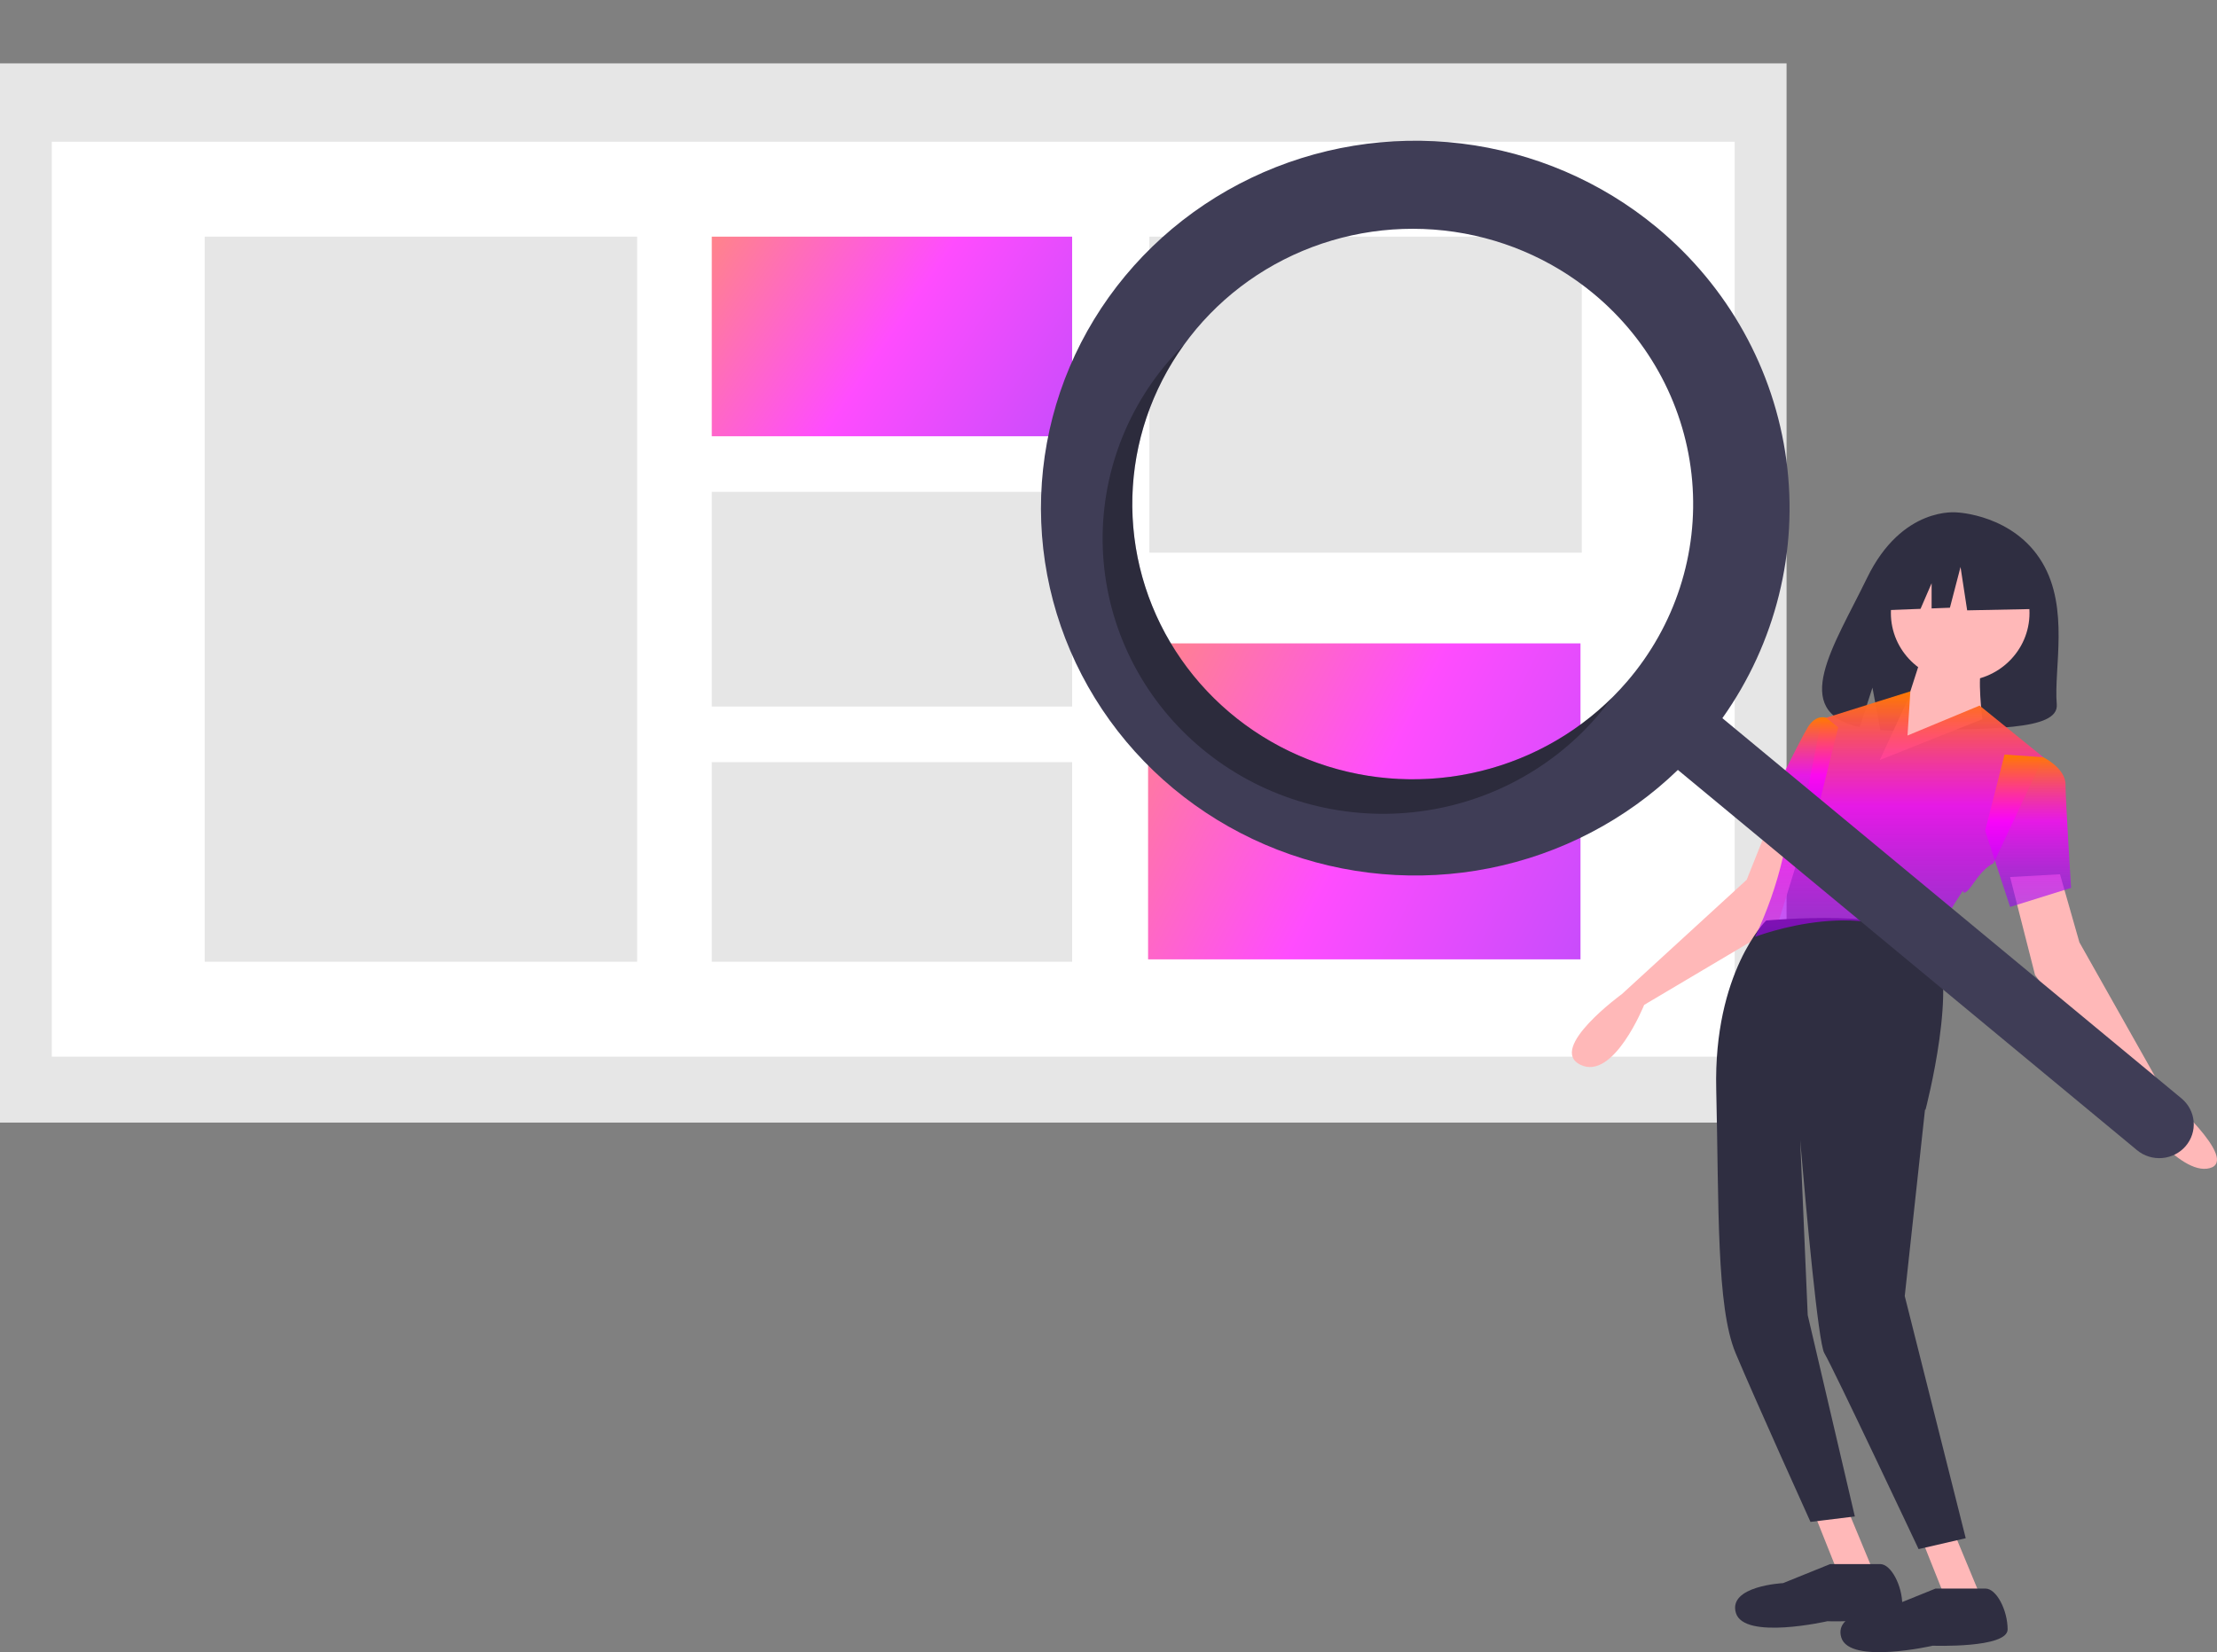 <svg width="530" height="395" viewBox="0 0 530 395" fill="none" xmlns="http://www.w3.org/2000/svg">
<rect x="0" y="0" width="530" height="395" fill="#808080" stroke="none"/>
<path d="M427.098 15.151H0V268.384H427.098V15.151Z" fill="#E6E6E6"/>
<path d="M414.697 33.883H12.384V252.623H414.697V33.883Z" fill="white"/>
<path d="M152.315 56.579H48.94V229.927H152.315V56.579Z" fill="#E6E6E6"/>
<path d="M256.306 56.579H170.16V104.295H256.306V56.579Z" fill="url(#paint0_linear)"/>
<path d="M377.836 153.819H274.464V229.361H377.836V153.819Z" fill="url(#paint1_linear)"/>
<path d="M256.306 117.583H170.16V168.923H256.306V117.583Z" fill="#E6E6E6"/>
<path d="M256.306 182.211H170.16V229.927H256.306V182.211Z" fill="#E6E6E6"/>
<path d="M378.141 56.579H274.766V132.123H378.141V56.579Z" fill="#E6E6E6"/>
<path d="M488.204 134.453C481.385 123.045 467.895 122.514 467.895 122.514C467.895 122.514 454.749 120.849 446.316 138.223C438.455 154.417 427.607 170.053 444.569 173.844L447.633 164.402L449.53 174.547C451.945 174.719 454.368 174.76 456.788 174.669C474.953 174.089 492.252 174.839 491.695 168.386C490.955 159.806 494.766 145.429 488.204 134.453Z" fill="#2F2E41"/>
<path d="M423.54 195.361L417.575 210.323L387.752 237.646C387.752 237.646 369.857 250.657 377.81 254.56C385.763 258.463 393.054 240.248 393.054 240.248L424.865 221.383L431.493 199.915L423.54 195.361Z" fill="#FFB8B8"/>
<path d="M433.481 361.249L439.446 376.211H448.061L440.771 358.647L433.481 361.249Z" fill="#FFB8B8"/>
<path d="M459.328 367.754L465.293 382.717H473.908L466.618 365.152L459.328 367.754Z" fill="#FFB8B8"/>
<path d="M458.665 370.356L469.932 367.754L455.352 309.856L460.193 265.307L460.322 265.294C460.322 265.294 468.607 233.743 461.979 225.286C455.352 216.829 422.214 220.081 422.214 220.081C422.214 220.081 409.622 232.442 410.285 260.415C410.948 288.388 410.285 312.458 414.924 323.517C419.563 334.577 432.818 363.851 432.818 363.851L443.422 362.55L432.156 314.41L430.354 272.562C431.788 289.332 434.673 321.131 436.132 323.517C438.12 326.77 458.665 370.356 458.665 370.356Z" fill="#2F2E41"/>
<path d="M492.466 209.022L497.105 225.286L517.65 261.716C517.65 261.716 535.544 277.329 528.254 279.281C520.964 281.232 509.697 264.969 509.697 264.969L486.501 233.092L480.536 209.673L492.466 209.022Z" fill="#FFB8B8"/>
<path d="M468.607 162.834C477.757 162.834 485.175 155.553 485.175 146.57C485.175 137.588 477.757 130.307 468.607 130.307C459.456 130.307 452.038 137.588 452.038 146.57C452.038 155.553 459.456 162.834 468.607 162.834Z" fill="#FFB8B8"/>
<path d="M459.991 155.027L456.015 167.388L449.387 181.7L473.909 171.941C473.909 171.941 472.583 161.533 473.909 158.931L459.991 155.027Z" fill="#FFB8B8"/>
<path d="M488.489 181.049L473.246 168.689L456.015 175.845L456.69 165.289L438.304 171.053L435.469 171.941L431.493 192.108C431.493 192.108 428.842 194.06 426.191 205.119C424.661 211.618 422.439 217.941 419.564 223.985C419.564 223.985 448.062 212.925 461.979 227.888C461.979 227.888 463.967 226.587 463.305 224.635C462.642 222.684 469.269 212.925 469.269 212.925C469.269 212.925 469.269 214.877 471.92 210.974C474.571 207.071 476.56 206.42 476.56 206.42L488.489 181.049Z" fill="url(#paint2_linear)"/>
<path d="M439.446 173.893L436.551 171.602C436.551 171.602 434.144 170.64 432.156 173.893C430.167 177.146 420.226 197.313 420.226 197.313L432.156 203.167L439.446 173.893Z" fill="url(#paint3_linear)"/>
<path d="M479.211 180.398L488.489 181.049C488.489 181.049 493.791 183.651 493.791 187.554C493.791 191.458 495.116 212.275 495.116 212.275L480.536 216.829L474.572 198.614L479.211 180.398Z" fill="url(#paint4_linear)"/>
<path d="M437.531 373.934L426.264 378.488C426.264 378.488 413.009 379.139 414.997 385.644C416.986 392.149 436.868 387.596 436.868 387.596C436.868 387.596 454.762 388.246 454.762 383.692C454.762 379.139 452.111 373.934 449.46 373.934H437.531Z" fill="#2F2E41"/>
<path d="M462.715 379.789L451.448 384.343C451.448 384.343 438.193 384.993 440.182 391.499C442.17 398.004 462.052 393.45 462.052 393.45C462.052 393.45 479.946 394.101 479.946 389.547C479.946 384.993 477.295 379.789 474.644 379.789H462.715Z" fill="#2F2E41"/>
<path d="M485.19 133.354L471.861 126.441L453.456 129.269L449.648 145.921L459.127 145.56L461.775 139.442V145.459L466.15 145.293L468.688 135.553L470.275 145.921L485.825 145.607L485.19 133.354Z" fill="#2F2E41"/>
<path d="M396.044 54.35C382.786 43.369 366.563 36.408 349.348 34.312C332.133 32.217 314.669 35.078 299.08 42.547C283.492 50.017 270.451 61.773 261.545 76.385C252.639 90.997 248.252 107.835 248.918 124.85C249.583 141.865 255.273 158.323 265.293 172.221C275.314 186.12 289.235 196.86 305.361 203.135C321.487 209.409 339.123 210.948 356.124 207.563C373.124 204.178 388.756 196.016 401.117 184.07L510.88 274.981C511.707 275.667 512.665 276.186 513.696 276.508C514.728 276.831 515.815 276.951 516.894 276.861C517.973 276.772 519.024 276.474 519.986 275.986C520.948 275.498 521.802 274.828 522.501 274.016C523.199 273.203 523.728 272.264 524.056 271.251C524.385 270.238 524.507 269.171 524.415 268.112C524.324 267.053 524.02 266.022 523.523 265.078C523.025 264.133 522.343 263.295 521.515 262.609L411.753 171.698C424.504 153.734 429.961 131.744 427.055 110.037C424.149 88.33 413.09 68.47 396.044 54.35V54.35ZM388.968 162.943C380.417 172.891 369.053 180.126 356.313 183.734C343.573 187.341 330.029 187.16 317.394 183.212C304.759 179.264 293.6 171.727 285.329 161.554C277.058 151.381 272.046 139.029 270.927 126.06C269.808 113.091 272.631 100.088 279.041 88.694C285.451 77.3 295.158 68.028 306.937 62.05C318.715 56.072 332.034 53.657 345.211 55.109C358.388 56.562 370.83 61.817 380.964 70.21C394.553 81.466 403.031 97.559 404.532 114.95C406.033 132.341 400.434 149.604 388.968 162.943V162.943Z" fill="#3F3D56"/>
<path opacity="0.3" d="M294.495 170.8C281.633 160.146 273.324 145.135 271.217 128.746C269.109 112.357 273.357 95.79 283.118 82.334C281.836 83.601 280.597 84.928 279.401 86.315C273.722 92.919 269.425 100.557 266.754 108.792C264.083 117.027 263.09 125.698 263.833 134.31C264.576 142.921 267.04 151.305 271.084 158.982C275.127 166.658 280.672 173.478 287.401 179.052C294.13 184.625 301.912 188.843 310.302 191.464C318.691 194.085 327.525 195.059 336.298 194.329C345.071 193.599 353.611 191.18 361.432 187.21C369.253 183.24 376.2 177.797 381.877 171.192C383.071 169.803 384.195 168.381 385.25 166.925C373.379 178.633 357.456 185.531 340.643 186.249C323.83 186.967 307.357 181.452 294.495 170.8V170.8Z" fill="black"/>
<defs>
<linearGradient id="paint0_linear" x1="149.244" y1="40.321" x2="265.421" y2="119.323" gradientUnits="userSpaceOnUse">
<stop stop-color="#FF7A00" stop-opacity="0.7"/>
<stop offset="0.536" stop-color="#FF00FF" stop-opacity="0.7"/>
<stop offset="1" stop-color="#9800F9" stop-opacity="0.7"/>
</linearGradient>
<linearGradient id="paint1_linear" x1="249.367" y1="128.079" x2="410.448" y2="211.102" gradientUnits="userSpaceOnUse">
<stop stop-color="#FF7A00" stop-opacity="0.7"/>
<stop offset="0.542" stop-color="#FF00FF" stop-opacity="0.7"/>
<stop offset="1" stop-color="#9800F9" stop-opacity="0.7"/>
</linearGradient>
<linearGradient id="paint2_linear" x1="454.026" y1="165.289" x2="454.026" y2="227.888" gradientUnits="userSpaceOnUse">
<stop stop-color="#FF7A00"/>
<stop offset="0.438" stop-color="#FF00FF" stop-opacity="0.8"/>
<stop offset="1" stop-color="#9800F9" stop-opacity="0.573"/>
</linearGradient>
<linearGradient id="paint3_linear" x1="429.836" y1="171.47" x2="429.836" y2="203.167" gradientUnits="userSpaceOnUse">
<stop stop-color="#FF7A00"/>
<stop offset="0.438" stop-color="#FF00FF" stop-opacity="0.8"/>
<stop offset="1" stop-color="#9800F9" stop-opacity="0.573"/>
</linearGradient>
<linearGradient id="paint4_linear" x1="484.844" y1="180.398" x2="484.844" y2="216.829" gradientUnits="userSpaceOnUse">
<stop stop-color="#FF7A00"/>
<stop offset="0.438" stop-color="#FF00FF" stop-opacity="0.8"/>
<stop offset="1" stop-color="#9800F9" stop-opacity="0.573"/>
</linearGradient>
</defs>
</svg>
